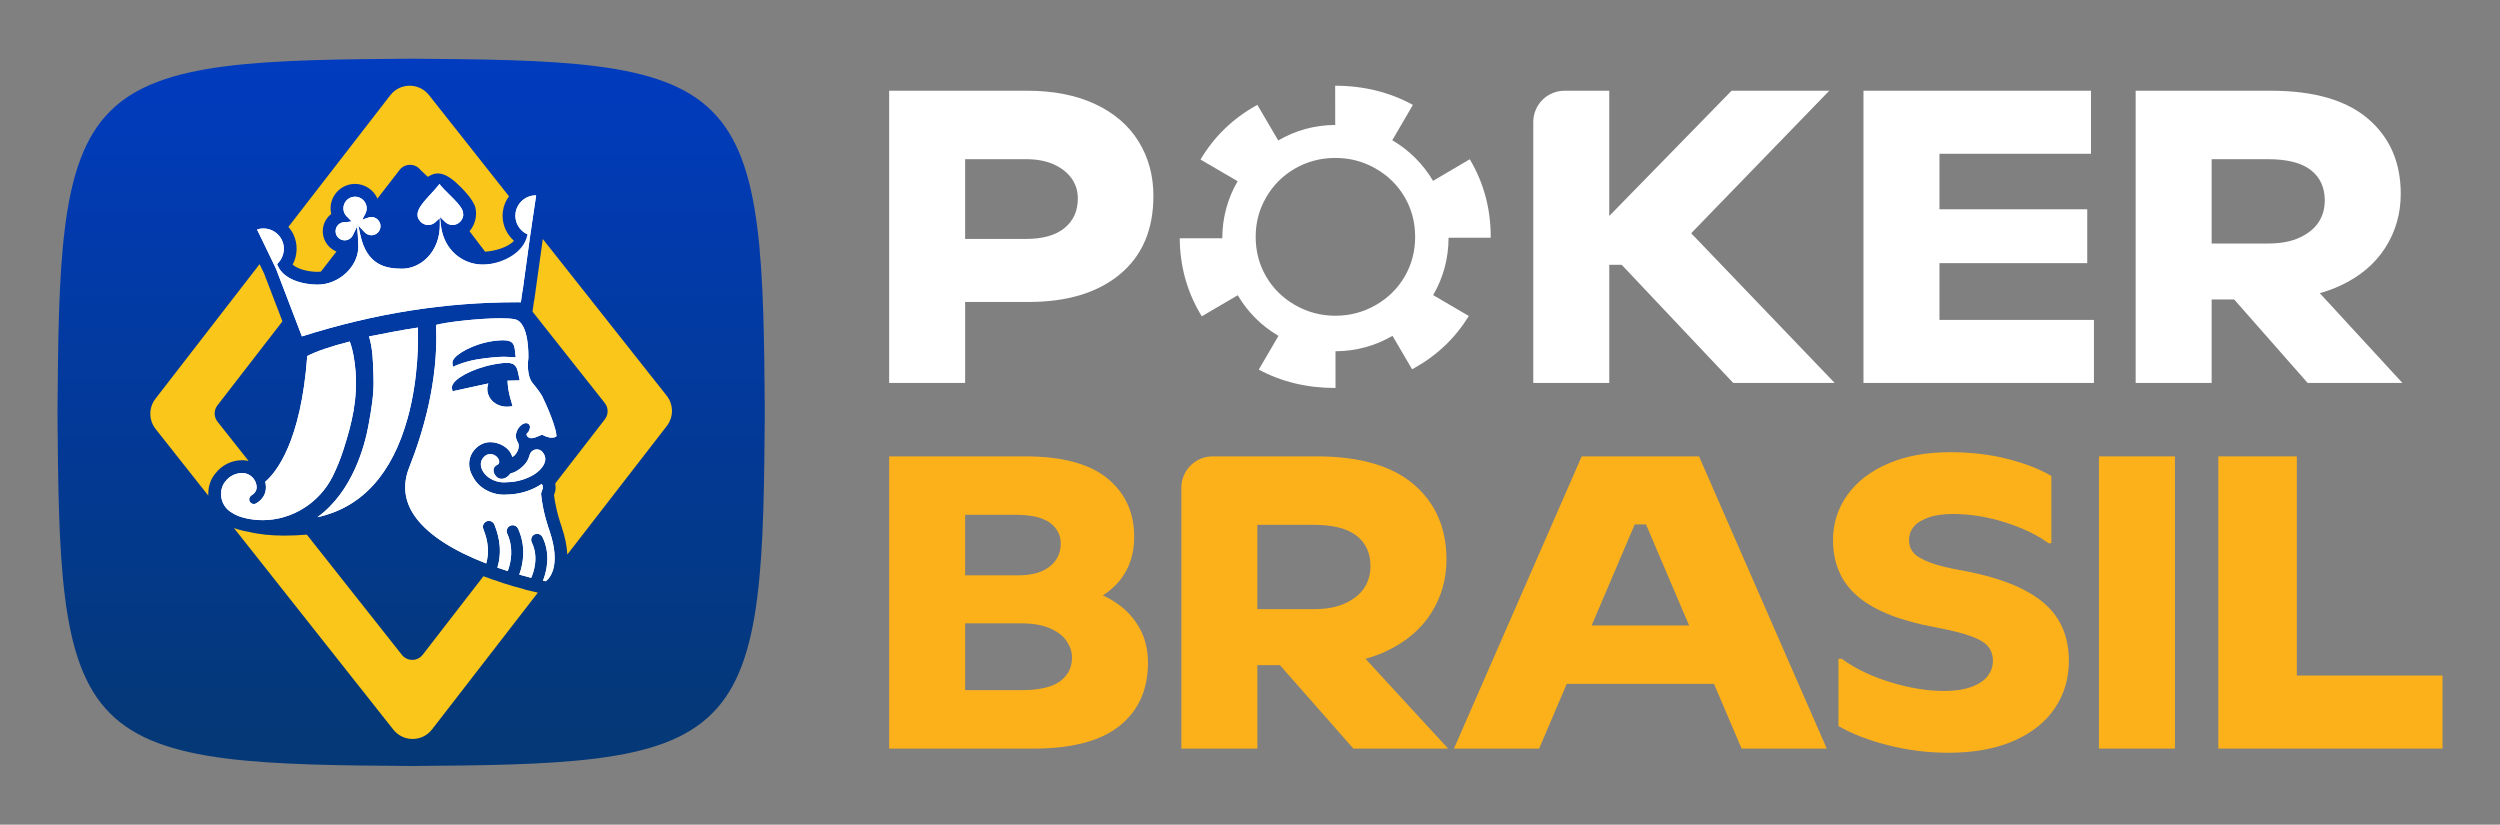 <?xml version="1.0" encoding="UTF-8"?>
<svg id="Camada_1" xmlns="http://www.w3.org/2000/svg" xmlns:xlink="http://www.w3.org/1999/xlink" viewBox="0 0 5312.68 1752.51">
  <rect x="0" y="0" width="5312.68" height="1752.51" fill="#808080" stroke="none"/>
  <defs>
    <style>
      .cls-1 {
        fill: #fff;
      }

      .cls-2 {
        fill: #fac61a;
      }

      .cls-3 {
        fill: #fcb11a;
      }

      .cls-4 {
        fill: url(#Gradiente_sem_nome_69);
      }
    </style>
    <linearGradient id="Gradiente_sem_nome_69" data-name="Gradiente sem nome 69" x1="873.7" y1="1627.79" x2="873.7" y2="124.72" gradientUnits="userSpaceOnUse">
      <stop offset=".05" stop-color="#043877"/>
      <stop offset="1" stop-color="#013bbf"/>
    </linearGradient>
  </defs>
  <polygon class="cls-1" points="4121.5 559.19 4435.54 559.19 4435.54 444.75 4121.5 444.75 4121.5 326.76 4443.53 326.76 4443.53 192.81 3960.04 192.81 3960.04 813.8 4449.74 813.8 4449.74 679.84 4121.5 679.84 4121.5 559.19"/>
  <path class="cls-1" d="M4903.94,813.8h201.37l-175.59-190.8c15.3-4.28,29.78-9.57,43.41-15.9,41.99-19.52,73.92-46.42,95.81-80.73,21.87-34.29,32.82-72.44,32.82-114.44,0-66.83-23.22-120.05-69.64-159.68-46.44-39.62-115.19-59.44-206.26-59.44h-287.43v620.99h161.46v-177.43h47.83l156.21,177.43ZM4699.9,338.29h119.76c40.81,0,71.11,7.69,90.93,23.07,19.81,15.38,29.72,36.97,29.72,64.76,0,17.16-4.3,32.38-12.87,45.69-8.58,13.31-21.89,24.26-39.92,32.82-18.05,8.58-40.67,12.86-67.87,12.86h-119.76v-179.2Z"/>
  <path class="cls-3" d="M2343.72,1265.35c14.34-9.29,26.48-20.12,36.38-32.49,20.1-25.13,30.16-55.74,30.16-91.82,0-52.03-19.07-93.59-57.22-124.64-38.15-31.05-96.25-46.58-174.32-46.58h-289.2v620.99h306.95c81.62,0,142.52-16.11,182.75-48.35,40.21-32.23,60.32-77.03,60.32-134.4,0-39.62-12.73-73.48-38.15-101.58-15.27-16.86-34.51-30.56-57.67-41.14ZM2050.97,1094.02h108.23c32.52,0,56.47,5.63,71.86,16.85,15.37,11.24,23.06,26.03,23.06,44.36,0,20.12-7.84,36.37-23.51,48.79-15.68,12.42-38.01,18.63-66.98,18.63h-112.67v-128.63ZM2252.35,1447.99c-17.16,12.42-44.36,18.63-81.61,18.63h-119.76v-141.94h119.76c24.24,0,44.49,3.55,60.77,10.64,16.26,7.1,28.08,16.27,35.48,27.5,7.39,11.24,11.09,22.77,11.09,34.6,0,21.29-8.58,38.15-25.73,50.57Z"/>
  <path class="cls-3" d="M2945.2,1384.11c41.99-19.52,73.92-46.42,95.81-80.73,21.87-34.29,32.83-72.44,32.83-114.44,0-66.83-23.22-120.05-69.64-159.68-46.44-39.62-115.19-59.44-206.26-59.44h-220.99c-36.69,0-66.44,29.75-66.44,66.44v554.55h161.46v-177.43h47.83l156.21,177.43h201.37l-175.59-190.8c15.3-4.28,29.78-9.56,43.41-15.9ZM2859.59,1281.65c-18.05,8.58-40.67,12.86-67.87,12.86h-119.76v-179.2h119.76c40.81,0,71.11,7.69,90.93,23.07,19.81,15.39,29.72,36.97,29.72,64.76,0,17.16-4.3,32.38-12.87,45.69-8.58,13.31-21.89,24.26-39.92,32.82Z"/>
  <path class="cls-3" d="M3361.26,969.82l-271.46,620.99h180.97l58.64-137.5h312.98l58.64,137.5h180.97l-271.46-620.99h-249.29ZM3382.38,1329.11l91.55-214.69h23.95l91.55,214.69h-207.06Z"/>
  <path class="cls-3" d="M4341.54,1279.88c-36.67-30.45-92.85-52.78-168.55-66.98-31.36-5.32-55.44-11.23-72.3-17.74-16.86-6.5-28.39-13.44-34.6-20.85-6.21-7.39-9.31-16.41-9.31-27.06,0-10.05,3.11-19.07,9.31-27.06,6.21-7.98,16.41-14.64,30.61-19.96,14.19-5.32,31.63-7.98,52.34-7.98,37.84,0,75.54,6.07,113.11,18.19,37.55,12.13,67.87,26.77,90.93,43.91h6.21v-142.83c-23.66-14.19-54.27-26.17-91.82-35.93-37.56-9.76-78.81-14.64-123.75-14.64-50.28,0-94.19,8.14-131.74,24.4-37.57,16.27-66.4,38.59-86.5,66.98-20.11,28.39-30.16,60.03-30.16,94.92,0,50.87,17.88,91.23,53.67,121.09,35.78,29.87,91.22,51.6,166.34,65.2,31.34,5.92,55.89,12.13,73.63,18.63,17.74,6.52,29.86,13.9,36.37,22.18,6.5,8.29,9.76,18.34,9.76,30.16s-3.55,21.74-10.64,31.49c-7.1,9.76-18.63,17.6-34.6,23.51-15.97,5.92-35.49,8.87-58.55,8.87-35.48,0-73.49-6.21-114-18.63-40.52-12.42-74.96-28.97-103.35-49.68h-7.1v142.83c28.39,16.56,63.57,30.16,105.57,40.81,41.99,10.65,84.57,15.97,127.75,15.97,54.4,0,100.82-8.43,139.28-25.28,38.44-16.86,67.56-40.06,87.38-69.64,19.81-29.57,29.72-62.99,29.72-100.25,0-52.63-18.34-94.17-55-124.64Z"/>
  <rect class="cls-3" x="4460.41" y="969.82" width="161.46" height="620.99"/>
  <polygon class="cls-3" points="4880.91 1435.57 4880.91 969.82 4714.13 969.82 4714.13 1590.81 5190.51 1590.81 5190.51 1435.57 4880.91 1435.57"/>
  <path class="cls-1" d="M3045.56,627.13c21.4-36.57,32.71-78.46,32.71-121.17v-.75h89.57c0-.64.03-1.27.03-1.91,0-59.13-14.35-113.25-43.02-162.34-.5-.85-1.02-1.67-1.52-2.51l-78.03,45.89c-20.96-35.63-50.91-65.47-86.62-86.28l43.82-75.18c-49.58-27.06-104.63-40.65-165.18-40.7l.14,83.39c-42.69.07-84.56,11.45-121.1,32.91l-44.42-75.62c-1.17.64-2.35,1.25-3.52,1.91-49.6,28.01-88.67,66.12-117.25,114.27l78.85,46.02c-21.31,36.51-32.57,78.33-32.57,120.93v.37h-90.44c.48,57.96,14.78,111.07,42.98,159.31,1.28,2.2,2.61,4.34,3.94,6.5l76.36-44.79c20.91,35.66,50.83,65.53,86.52,86.38l-41.87,71.66c48.59,26,102.6,39.04,162.04,39.04.36,0,.71-.01,1.07-.02l-.04-78.05c42.69-.02,84.58-11.35,121.14-32.77l41.63,71.06c1.74-.93,3.48-1.84,5.2-2.81,48.55-27.25,86.97-64.06,115.35-110.41l-75.76-44.33ZM2985.11,587.58c-14.79,25.44-35.35,45.69-61.65,60.77-26.32,15.08-54.86,22.62-85.61,22.62s-59.3-7.54-85.61-22.62c-26.33-15.08-46.88-35.33-61.65-60.77-14.79-25.42-22.18-53.52-22.18-84.28s7.39-58.11,22.18-83.83c14.78-25.73,35.18-46.13,61.21-61.21,26.02-15.08,54.69-22.62,86.05-22.62s59.29,7.54,85.61,22.62c26.31,15.08,46.86,35.35,61.65,60.77,14.78,25.43,22.18,53.53,22.18,84.28s-7.4,58.85-22.18,84.28Z"/>
  <path class="cls-1" d="M2327.31,221.2c-40.52-18.92-88.58-28.39-144.16-28.39h-293.64v620.99h161.46v-172.1h134.84c82.2,0,146.96-19.65,194.28-58.99,47.31-39.33,70.97-94.77,70.97-166.34,0-43.16-10.51-81.75-31.5-115.77-21-34-51.76-60.46-92.26-79.4ZM2262.11,484.67c-18.93,15.38-46.13,23.06-81.62,23.06h-129.52v-169.44h129.52c23.07,0,42.72,3.7,58.99,11.09,16.26,7.4,28.83,17.3,37.7,29.72,8.87,12.42,13.31,26.61,13.31,42.58,0,26.61-9.47,47.61-28.39,62.99Z"/>
  <path class="cls-1" d="M3419.79,562.74h26.45l237.03,251.06h215.57l-304.95-318.14,293.41-302.85h-207.59l-259.93,266.16V192.81h-95.01c-36.7,0-66.44,29.75-66.44,66.44v554.55h161.46v-251.06Z"/>
  <g>
    <path class="cls-4" d="M1625.23,876.26c-1.15,145.73-2.04,284.57-16.07,394.07-14.06,110.52-41.27,191.68-95.72,245.64-53.96,54.45-135.14,81.68-245.66,95.75-109.5,14.04-248.35,14.92-394.08,16.07-145.73-1.15-284.57-2.03-394.07-16.07-110.52-14.06-191.69-41.27-245.64-95.73-54.45-53.96-81.68-135.14-95.75-245.66-14.04-109.5-14.92-248.35-16.07-394.07,1.15-145.73,2.03-284.57,16.07-394.07,14.06-110.52,41.27-191.69,95.72-245.64,53.96-54.45,135.14-81.68,245.66-95.75,109.5-14.04,248.35-14.92,394.07-16.07,145.73,1.15,284.58,2.04,394.07,16.07,110.52,14.06,191.69,41.27,245.64,95.73,54.45,53.96,81.68,135.14,95.75,245.66,14.04,109.5,14.92,248.35,16.07,394.07Z"/>
    <g>
      <path class="cls-2" d="M1092.18,511.62c-12.82,14.58-41.91,22.08-61.28,23.24l-33.2-43.66c.87-.93,1.69-1.9,2.48-2.89,9.08-11.66,14.21-30.52,10.02-47.12-4.51-17.86-29.1-42.53-41.7-53.71-27.98-24.81-44.82-21.16-59.32-11.68l-15.82-14.9c-11.31-14.31-33.06-14.18-44.22.23l-47.05,60.82c-8.12-18.36-26.61-31.16-47.57-31.16-1.05,0-2.13.04-3.2.1-13.87.85-26.57,7.05-35.77,17.45-9.2,10.4-13.79,23.75-12.94,37.63.19,2.92.62,5.83,1.28,8.68-2.25,1.76-4.36,3.74-6.28,5.91-8.23,9.3-12.34,21.27-11.6,33.68,1.14,18.36,12.86,33.74,28.98,40.27l-33.02,42.67c-2.32.31-4.61.48-6.93.48-17.86,0-40.87-4.73-53.17-15.26,10.63-19.76,11.29-44.2,1.67-64.19-2.83-5.87-6.45-11.23-10.71-16l216.5-279.78c20.76-26.83,61.17-27.04,82.22-.43l170.08,215.11c-6.62,8.95-11.14,19.52-12.86,31.05-3.54,23.61,5.42,47.74,23.4,63.47Z"/>
      <path class="cls-2" d="M462.21,896.05l66.07,83.58c-4.3-1.08-8.72-1.63-13.17-1.65h-.27c-22.68,0-43.6,10.38-57.33,28.39-9.61,11.64-14.89,26.57-14.86,41.93-.04.64-.06,1.3-.06,1.96,0,.99.02,1.98.06,2.98l-111.95-141.6c-14.89-18.81-15.01-45.34-.33-64.32l221.27-285.98,9.65,20.03,38.91,101.49-138.18,178.6c-7.9,10.19-7.81,24.46.19,34.59Z"/>
      <path class="cls-2" d="M1142.99,1259.37l-224.91,290.71c-20.76,26.83-61.19,27.04-82.22.43l-338.74-428.4c6.43,2.46,13.52,4.51,21.34,6.2,2.96.62,6.1,1.22,8.89,1.65,22.14,5.48,48.17,8.25,77.4,8.25,14.97,0,30.68-.7,47.28-2.11l202.02,255.51c11.31,14.31,33.06,14.18,44.22-.23l129.09-166.86,8.62,3.08,10.01,3.8,2.07.56.45.12c6.12,2.13,12.4,4.26,18.73,6.31l-.12.29,15.77,4.65,8.39,2.63,1.86.43.43.1c7.15,2.07,14.37,4.07,21.5,5.97l-.19.41,19.25,4.45,5.66,1.41,1.94.35c.43.1.85.19,1.24.27Z"/>
      <path class="cls-2" d="M1417.04,905.19l-211.47,273.29c-.76-16.91-4.47-36.99-12.57-60.72l-.17-.48c-.12-.31-11.56-31.76-15.48-65.52l.17-.45c1.78-4.69,3.6-9.55,3.1-15.63-.04-.41-.06-.83-.06-1.26l-.02-.31c-.06-1.76-.14-4.09-.6-6.76l105.44-136.3c7.9-10.19,7.81-24.46-.19-34.59l-153.58-194.23,3.25-23.24.35-.04,18.28-130.97,263.22,332.89c14.89,18.81,15.03,45.34.35,64.32Z"/>
    </g>
    <g>
      <path class="cls-1" d="M586.46,570.95l-21.44-44.56-18.77-38.69c4.33-1.44,8.86-2.16,13.49-2.16,16.69,0,32.1,9.61,39.26,24.49,7.71,15.99,4.62,35.52-7.68,48.6l-2.53,2.7,1.47,3.4c12.83,29.64,53.69,40.15,84.77,40.15,45.24,0,86.44-38.39,86.44-80.54,0-1.81-.62-15.42-.95-22.31l-.07-1.46-1.59-19.28-9.02,18.54c-3.05,6.27-9.25,10.42-16.19,10.85-.41.03-.81.04-1.21.04-10.18,0-18.64-7.97-19.26-18.14-.32-5.15,1.39-10.12,4.81-13.99,3.42-3.87,8.14-6.17,13.29-6.49.38-.02.76-.03,1.14-.03.88,0,1.75.06,2.6.17l12.29-1.72-8.08-8.29c-5.58-4.38-9.03-10.92-9.46-17.94-.41-6.59,1.79-12.95,6.17-17.91,4.39-4.96,10.43-7.92,17.02-8.32.51-.03,1.03-.05,1.54-.05,13.05,0,23.89,10.21,24.69,23.24.27,4.52-.71,9.04-2.85,13.07l-6.61,12.45,13.37-4.47c1.66-.56,3.33-.89,4.96-.99.41-.03.81-.04,1.21-.04,10.18,0,18.65,7.97,19.27,18.14.65,10.63-7.47,19.82-18.11,20.47-.4.03-.81.04-1.2.04-5.25,0-10.35-2.2-14-6.04l-13.81-14.54,4.22,19.6c13.69,63.57,52.55,72.13,88.75,72.13,19.38,0,38.95-8.58,53.69-23.54,17.61-17.88,27.08-43.22,26.66-71.34l-.19-12.56-9.25,8.5c-4.19,3.85-9.61,5.97-15.26,5.97-7.92,0-15.13-4.06-19.29-10.87l-.28-.43c-2.66-3.23-3.59-7.65-2.94-13.37l.2-1.64c.4-2.15,1-4.06,1.86-5.9,4.65-10.63,15.73-22.63,26.44-34.23,6.64-7.2,12.94-14.03,17.88-20.59,6.18,8.01,14.22,15.88,22,23.52,11.2,10.98,22.76,22.32,26.75,32.28.36.86.63,1.71.87,2.57l.2.62.23,1.22c.77,3.85.66,7.19-.33,9.92-2.82,10-11.79,16.89-21.87,16.89-5.86,0-11.43-2.25-15.68-6.34l-11.05-10.65,1.55,15.27c5.83,57.66,49.02,84.91,86.68,85.84.78.02,1.59.03,2.42.03,34.28,0,91.57-15.65,99.34-57.66l.82-4.43-4.14-1.77c-18.21-7.78-28.9-26.8-26.01-46.25,3.15-21.06,21.61-36.95,42.94-36.95.23,0,.47,0,.71,0l-6.34,42.51-7.6,51.95-14.56,106.75-.69,2.61-3.27,23.29c-2.78-.02-5.55-.02-8.33-.02-153.53,0-303.02,23.74-456.94,72.58l-55.15-143.95Z"/>
      <path class="cls-1" d="M674.45,1099.11c75.35-54.23,100.86-153.31,108.43-194.36,6.55-35.51,11.89-67.54,10.89-99.87-.1-3.03-.18-6.14-.26-9.31-.7-26.26-1.48-55.91-9.33-80.6,20.97-4.3,84.71-16.45,103.84-18.82.79,20.77,2.22,105.28-21.52,191.59-32.88,119.59-97.47,190.65-192.05,211.36Z"/>
      <path class="cls-1" d="M558.15,1105.31c-11.38,0-22.81-1.22-33.97-3.61-12.7-2.73-22.63-6.52-30.37-11.59-14.85-8.08-24-23.32-24-39.86l.06-1.04c-.11-9.74,3.01-18.83,8.81-25.72,8.76-11.65,21.93-18.28,36.17-18.28,13.18.07,25.13,8.9,29.05,21.49,1.4,4.48,1.8,8.55,1.2,12.11-.91,5.4-4.46,10.03-10.55,13.78-4.36,2.69-6.17,8.1-4.19,12.57,1.58,3.59,5.14,5.92,9.06,5.92,1.8,0,3.56-.49,5.11-1.42,11.4-6.9,18.15-16.19,20.07-27.59.95-5.7.62-11.82-1-18.22,23.13-19.71,75.88-84.1,89.35-267.29,19-9.94,50.16-20.58,90.28-30.82,7.04,18.07,10.97,44.31,12.31,63.19,4.23,59.53-6.75,108.05-25.83,167.03-6.49,20.05-14.11,38.92-22.67,56.1-28.2,56.65-86.64,93.26-148.87,93.26Z"/>
      <path class="cls-1" d="M1070.55,1025.03c-12.64,0-25.45-4.65-35.14-12.77-10.53-8.81-17.72-23.95-11.09-35.84l.44-.76c4.02-6.59,10.44-10.71,16.75-10.71,7.96,0,15.2,4.69,18.44,11.96,1.46,3.28,1.72,7.97-2.36,10.43-.34.21-.69.39-1.04.58-.84.45-1.6.87-2.32,1.35-2.1,1.38-3.61,3.08-4.48,5.06-1.72,3.87-1.3,8.58,1.19,13.26,2.09,3.94,5.35,7.19,8.71,8.68,1.9.84,3.97,1.27,6.14,1.27,3.19,0,6.6-.96,9.59-2.7,4.11-2.39,7.11-5.7,9.8-8.95,12.86-2.21,29.12-15.6,35.33-26.42,2.2-3.83,3.35-7.37,4.36-10.5,1.58-4.87,2.62-8.08,6.93-11.05,2.78-1.92,5.96-2.94,9.18-2.94,4.56,0,8.78,2,11.89,5.63,4.85,5.68,6.76,11.82,5.69,18.27-2.09,12.62-14.73,24.16-24.92,30.2-14.72,8.72-31.85,14.02-49.54,15.32-3.56.26-8.26.57-13,.62h-.55Z"/>
      <path class="cls-1" d="M1159.76,1235.19c-1.38-.29-3.37-.71-5.89-1.26,6.62-16.45,17.62-54.29-.97-92.46-2.11-4.34-6.6-7.15-11.44-7.15-1.93,0-3.8.43-5.55,1.28-3.05,1.49-5.35,4.07-6.46,7.28-1.11,3.21-.9,6.66.58,9.71,15.46,31.75,3.76,64.14-1.26,75.32-8.32-2.14-16.79-4.45-25.24-6.88,8.59-23.83,14.73-59.5-2.49-97.48-2.06-4.54-6.61-7.47-11.58-7.47-1.82,0-3.59.38-5.25,1.14-3.09,1.4-5.45,3.92-6.64,7.1-1.2,3.17-1.08,6.62.32,9.72,13.77,30.37,8.41,59.73,1.12,79.54-7.45-2.38-14.83-4.86-22-7.37,8.82-28.9,6.76-58.79-6.28-91.34-1.94-4.85-6.57-7.99-11.8-7.99-1.62,0-3.22.31-4.73.92-6.5,2.6-9.67,10.02-7.07,16.52,10.65,26.58,12.63,50.51,6.06,73.07-70.53-27.45-120.24-59.46-147.76-95.15-25.86-33.53-31.15-70.2-15.73-109.01,28.71-72.24,61.92-182.73,57.11-298.86,0,0-.12-2.86-.15-3.81,13.98-4.76,86.45-14.16,137.04-14.16,13.91,0,24.24.74,30.7,2.2,30.86,6.98,28.51,79.69,28.4,82.78-.51,3.52-4.78,36.61,9.61,53.44,12.91,15.1,19.53,26.68,19.59,26.8,22.76,46.71,33.04,82.96,29.83,86.39-2.58,1.37-5.68,2.08-9.14,2.08-9.22,0-18.01-5.01-18.1-5.06l-2.38-1.39-2.56,1.03c-1.17.48-2.39,1-3.65,1.54-5.48,2.35-11.61,4.98-16.8,4.98-1.75,0-3.24-.3-4.58-.9-2.99-1.35-5.3-4.01-5.62-6.44-.2-1.5.45-2.84,1.99-4.1,1.1-.91,1.98-1.97,2.6-3.16,2.95-5.52,3.5-10.02,1.63-13.35-.65-1.15-2.62-3.87-7.01-4.11h-.46c-5.88-.01-13.32,5.71-17.74,13.59-5,8.93-4.95,18.43.14,26.73,6.91,11.27-3.72,25.8-7.19,28.69-1.44,1.2-2.83,2.22-4.18,3.05-5.71-20.56-28.19-31.62-47.25-31.62-14.9,0-29.45,8.69-37.97,22.68-8.74,14.37-8.78,32.39-.11,48.22.23.43.51.85.79,1.27l.2.31c3.71,7.83,9.63,15.45,16.54,21.22,13.68,11.45,31.76,18.01,49.59,18.01h.77c5.4-.06,10.55-.4,14.43-.69,21.14-1.55,41.67-7.91,59.37-18.4,1.29-.77,3.25-1.99,5.58-3.62.5.34.96.74,1.36,1.18,1,1.12,1.14,2.07,1.26,5.33.04.91.07,1.84.15,2.8-.09.23-1.05,2.8-1.42,3.77-1.53,4.09-2.44,6.66-2.19,9.13,3.87,39.07,16.88,74.46,17.44,75.95,26.35,77.14-.28,103.06-7.55,108.43ZM1037.76,814.89c-.54,1.44-.99,2.91-1.33,4.38-2.13,9.26-.32,18.68,5.24,27.22,7.15,10.99,20.74,17.82,35.48,17.82,1.85,0,3.71-.11,5.52-.32l6.51-.76-1.63-6.34-3.27-11.54c-3.37-11.89-5.29-24.11-5.73-36.35.11,0,25.9-.69,25.9-.69l-1.41-6.62c-.36-1.68-.68-3.27-.98-4.78-2.94-14.59-5.21-25.88-24.97-25.88-3.14,0-6.82.25-11.25.78-48.39,5.7-90.69,26.47-102.12,42.46-2.92,4.08-4.01,7.98-3.23,11.6l1.17,5.48,5.51-1.06,70.59-15.4ZM1069.18,723.07c-1.59,0-3.31.04-5.18.13-44.9,2.02-85.79,23.12-98.05,37.58-3.39,4-4.9,7.8-4.48,11.29l.9,7.54,6.95-3.06c.18-.08,18.16-7.9,40.81-12.08,22.29-4.12,49.24-6.31,60.12-6.31.92,0,1.74.02,2.44.05l23.3,1.06-.77-6.59c-.17-1.44-.51-4.55-.51-4.55-1.56-14.55-2.68-25.06-25.54-25.06Z"/>
    </g>
    <g>
      <path class="cls-1" d="M586.46,570.95l-21.44-44.56-18.77-38.69c4.33-1.44,8.86-2.16,13.49-2.16,16.69,0,32.1,9.61,39.26,24.49,7.71,15.99,4.62,35.52-7.68,48.6l-2.53,2.7,1.47,3.4c12.83,29.64,53.69,40.15,84.77,40.15,45.24,0,86.44-38.39,86.44-80.54,0-1.81-.62-15.42-.95-22.31l-.07-1.46-1.59-19.28-9.02,18.54c-3.05,6.27-9.25,10.42-16.19,10.85-.41.03-.81.04-1.21.04-10.18,0-18.64-7.97-19.26-18.14-.32-5.15,1.39-10.12,4.81-13.99,3.42-3.87,8.14-6.17,13.29-6.49.38-.02.76-.03,1.14-.03.88,0,1.75.06,2.6.17l12.29-1.72-8.08-8.29c-5.58-4.38-9.03-10.92-9.46-17.94-.41-6.59,1.79-12.95,6.17-17.91,4.39-4.96,10.43-7.92,17.02-8.32.51-.03,1.03-.05,1.54-.05,13.05,0,23.89,10.21,24.69,23.24.27,4.52-.71,9.04-2.85,13.07l-6.61,12.45,13.37-4.47c1.66-.56,3.33-.89,4.96-.99.41-.03.81-.04,1.21-.04,10.18,0,18.65,7.97,19.27,18.14.65,10.63-7.47,19.82-18.11,20.47-.4.03-.81.04-1.2.04-5.25,0-10.35-2.2-14-6.04l-13.81-14.54,4.22,19.6c13.69,63.57,52.55,72.13,88.75,72.13,19.38,0,38.95-8.58,53.69-23.54,17.61-17.88,27.08-43.22,26.66-71.34l-.19-12.56-9.25,8.5c-4.19,3.85-9.61,5.97-15.26,5.97-7.92,0-15.13-4.06-19.29-10.87l-.28-.43c-2.66-3.23-3.59-7.65-2.94-13.37l.2-1.64c.4-2.15,1-4.06,1.86-5.9,4.65-10.63,15.73-22.63,26.44-34.23,6.64-7.2,12.94-14.03,17.88-20.59,6.18,8.01,14.22,15.88,22,23.52,11.2,10.98,22.76,22.32,26.75,32.28.36.86.63,1.71.87,2.57l.2.62.23,1.22c.77,3.85.66,7.19-.33,9.92-2.82,10-11.79,16.89-21.87,16.89-5.86,0-11.43-2.25-15.68-6.34l-11.05-10.65,1.55,15.27c5.83,57.66,49.02,84.91,86.68,85.84.78.02,1.59.03,2.42.03,34.28,0,87.21-21.32,94.98-63.32l1.04-.54c-18.21-7.78-28.9-26.8-26.01-46.25,3.15-21.06,21.61-36.95,42.94-36.95.23,0,.47,0,.71,0l-6.34,42.51-7.6,51.95-14.56,106.75-.69,2.61-3.27,23.29c-2.78-.02-5.55-.02-8.33-.02-153.53,0-303.02,23.74-456.94,72.58l-55.15-143.95Z"/>
      <path class="cls-1" d="M674.45,1099.11c75.35-54.23,100.86-153.31,108.43-194.36,6.55-35.51,11.89-67.54,10.89-99.87-.1-3.03-.18-6.14-.26-9.31-.7-26.26-1.48-55.91-9.33-80.6,20.97-4.3,84.71-16.45,103.84-18.82.79,20.77,2.22,105.28-21.52,191.59-32.88,119.59-97.47,190.65-192.05,211.36Z"/>
      <path class="cls-1" d="M558.15,1105.31c-11.38,0-22.81-1.22-33.97-3.61-12.7-2.73-22.63-6.52-30.37-11.59-14.85-8.08-24-23.32-24-39.86l.06-1.04c-.11-9.74,3.01-18.83,8.81-25.72,8.76-11.65,21.93-18.28,36.17-18.28,13.18.07,25.13,8.9,29.05,21.49,1.4,4.48,1.8,8.55,1.2,12.11-.91,5.4-4.46,10.03-10.55,13.78-4.36,2.69-6.17,8.1-4.19,12.57,1.58,3.59,5.14,5.92,9.06,5.92,1.8,0,3.56-.49,5.11-1.42,11.4-6.9,18.15-16.19,20.07-27.59.95-5.7.62-11.82-1-18.22,23.13-19.71,75.88-84.1,89.35-267.29,19-9.94,50.16-20.58,90.28-30.82,7.04,18.07,10.97,44.31,12.31,63.19,4.23,59.53-6.75,108.05-25.83,167.03-6.49,20.05-14.11,38.92-22.67,56.1-28.2,56.65-86.64,93.26-148.87,93.26Z"/>
      <path class="cls-1" d="M1070.55,1025.03c-12.64,0-25.45-4.65-35.14-12.77-10.53-8.81-17.72-23.95-11.09-35.84l.44-.76c4.02-6.59,10.44-10.71,16.75-10.71,7.96,0,15.2,4.69,18.44,11.96,1.46,3.28,1.72,7.97-2.36,10.43-.34.21-.69.39-1.04.58-.84.45-1.6.87-2.32,1.35-2.1,1.38-3.61,3.08-4.48,5.06-1.72,3.87-1.3,8.58,1.19,13.26,2.09,3.94,5.35,7.19,8.71,8.68,1.9.84,3.97,1.27,6.14,1.27,3.19,0,6.6-.96,9.59-2.7,4.11-2.39,7.11-5.7,9.8-8.95,12.86-2.21,29.12-15.6,35.33-26.42,2.2-3.83,3.35-7.37,4.36-10.5,1.58-4.87,2.62-8.08,6.93-11.05,2.78-1.92,5.96-2.94,9.18-2.94,4.56,0,8.78,2,11.89,5.63,4.85,5.68,6.76,11.82,5.69,18.27-2.09,12.62-14.73,24.16-24.92,30.2-14.72,8.72-31.85,14.02-49.54,15.32-3.56.26-8.26.57-13,.62h-.55Z"/>
      <path class="cls-1" d="M1159.76,1235.19c-1.38-.29-3.37-.71-5.89-1.26,6.62-16.45,17.62-54.29-.97-92.46-2.11-4.34-6.6-7.15-11.44-7.15-1.93,0-3.8.43-5.55,1.28-3.05,1.49-5.35,4.07-6.46,7.28-1.11,3.21-.9,6.66.58,9.71,15.46,31.75,3.76,64.14-1.26,75.32-8.32-2.14-16.79-4.45-25.24-6.88,8.59-23.83,14.73-59.5-2.49-97.48-2.06-4.54-6.61-7.47-11.58-7.47-1.82,0-3.59.38-5.25,1.14-3.09,1.4-5.45,3.92-6.64,7.1-1.2,3.17-1.08,6.62.32,9.72,13.77,30.37,8.41,59.73,1.12,79.54-7.45-2.38-14.83-4.86-22-7.37,8.82-28.9,6.76-58.79-6.28-91.34-1.94-4.85-6.57-7.99-11.8-7.99-1.62,0-3.22.31-4.73.92-6.5,2.6-9.67,10.02-7.07,16.52,10.65,26.58,12.63,50.51,6.06,73.07-70.53-27.45-120.24-59.46-147.76-95.15-25.86-33.53-31.15-70.2-15.73-109.01,28.71-72.24,61.92-182.73,57.11-298.86,0,0-.12-2.86-.15-3.81,13.98-4.76,86.45-14.16,137.04-14.16,13.91,0,24.24.74,30.7,2.2,30.86,6.98,28.51,79.69,28.4,82.78-.51,3.52-4.78,36.61,9.61,53.44,12.91,15.1,19.53,26.68,19.59,26.8,22.76,46.71,33.04,82.96,29.83,86.39-2.58,1.37-5.68,2.08-9.14,2.08-9.22,0-18.01-5.01-18.1-5.06l-2.38-1.39-2.56,1.03c-1.17.48-2.39,1-3.65,1.54-5.48,2.35-11.61,4.98-16.8,4.98-1.75,0-3.24-.3-4.58-.9-2.99-1.35-5.3-4.01-5.62-6.44-.2-1.5.45-2.84,1.99-4.1,1.1-.91,1.98-1.97,2.6-3.16,2.95-5.52,3.5-10.02,1.63-13.35-.65-1.15-2.62-3.87-7.01-4.11h-.46c-5.88-.01-13.32,5.71-17.74,13.59-5,8.93-4.95,18.43.14,26.73,6.91,11.27-3.72,25.8-7.19,28.69-1.44,1.2-2.83,2.22-4.18,3.05-5.71-20.56-28.19-31.62-47.25-31.62-14.9,0-29.45,8.69-37.97,22.68-8.74,14.37-8.78,32.39-.11,48.22.23.43.51.85.79,1.27l.2.31c3.71,7.83,9.63,15.45,16.54,21.22,13.68,11.45,31.76,18.01,49.59,18.01h.77c5.4-.06,10.55-.4,14.43-.69,21.14-1.55,41.67-7.91,59.37-18.4,1.29-.77,3.25-1.99,5.58-3.62.5.34.96.74,1.36,1.18,1,1.12,1.14,2.07,1.26,5.33.04.91.07,1.84.15,2.8-.09.23-1.05,2.8-1.42,3.77-1.53,4.09-2.44,6.66-2.19,9.13,3.87,39.07,16.88,74.46,17.44,75.95,26.35,77.14-.28,103.06-7.55,108.43ZM1037.76,814.89c-.54,1.44-.99,2.91-1.33,4.38-2.13,9.26-.32,18.68,5.24,27.22,7.15,10.99,20.74,17.82,35.48,17.82,1.85,0,3.71-.11,5.52-.32l6.51-.76-1.63-6.34-3.27-11.54c-3.37-11.89-5.29-24.11-5.73-36.35.11,0,25.9-.69,25.9-.69l-1.41-6.62c-.36-1.68-.68-3.27-.98-4.78-2.94-14.59-5.21-25.88-24.97-25.88-3.14,0-6.82.25-11.25.78-48.39,5.7-90.69,26.47-102.12,42.46-2.92,4.08-4.01,7.98-3.23,11.6l1.17,5.48,5.51-1.06,70.59-15.4ZM1069.18,723.07c-1.59,0-3.31.04-5.18.13-44.9,2.02-85.79,23.12-98.05,37.58-3.39,4-4.9,7.8-4.48,11.29l.9,7.54,6.95-3.06c.18-.08,18.16-7.9,40.81-12.08,22.29-4.12,49.24-6.31,60.12-6.31.92,0,1.74.02,2.44.05l23.3,1.06-.77-6.59c-.17-1.44-.51-4.55-.51-4.55-1.56-14.55-2.68-25.06-25.54-25.06Z"/>
    </g>
  </g>
</svg>